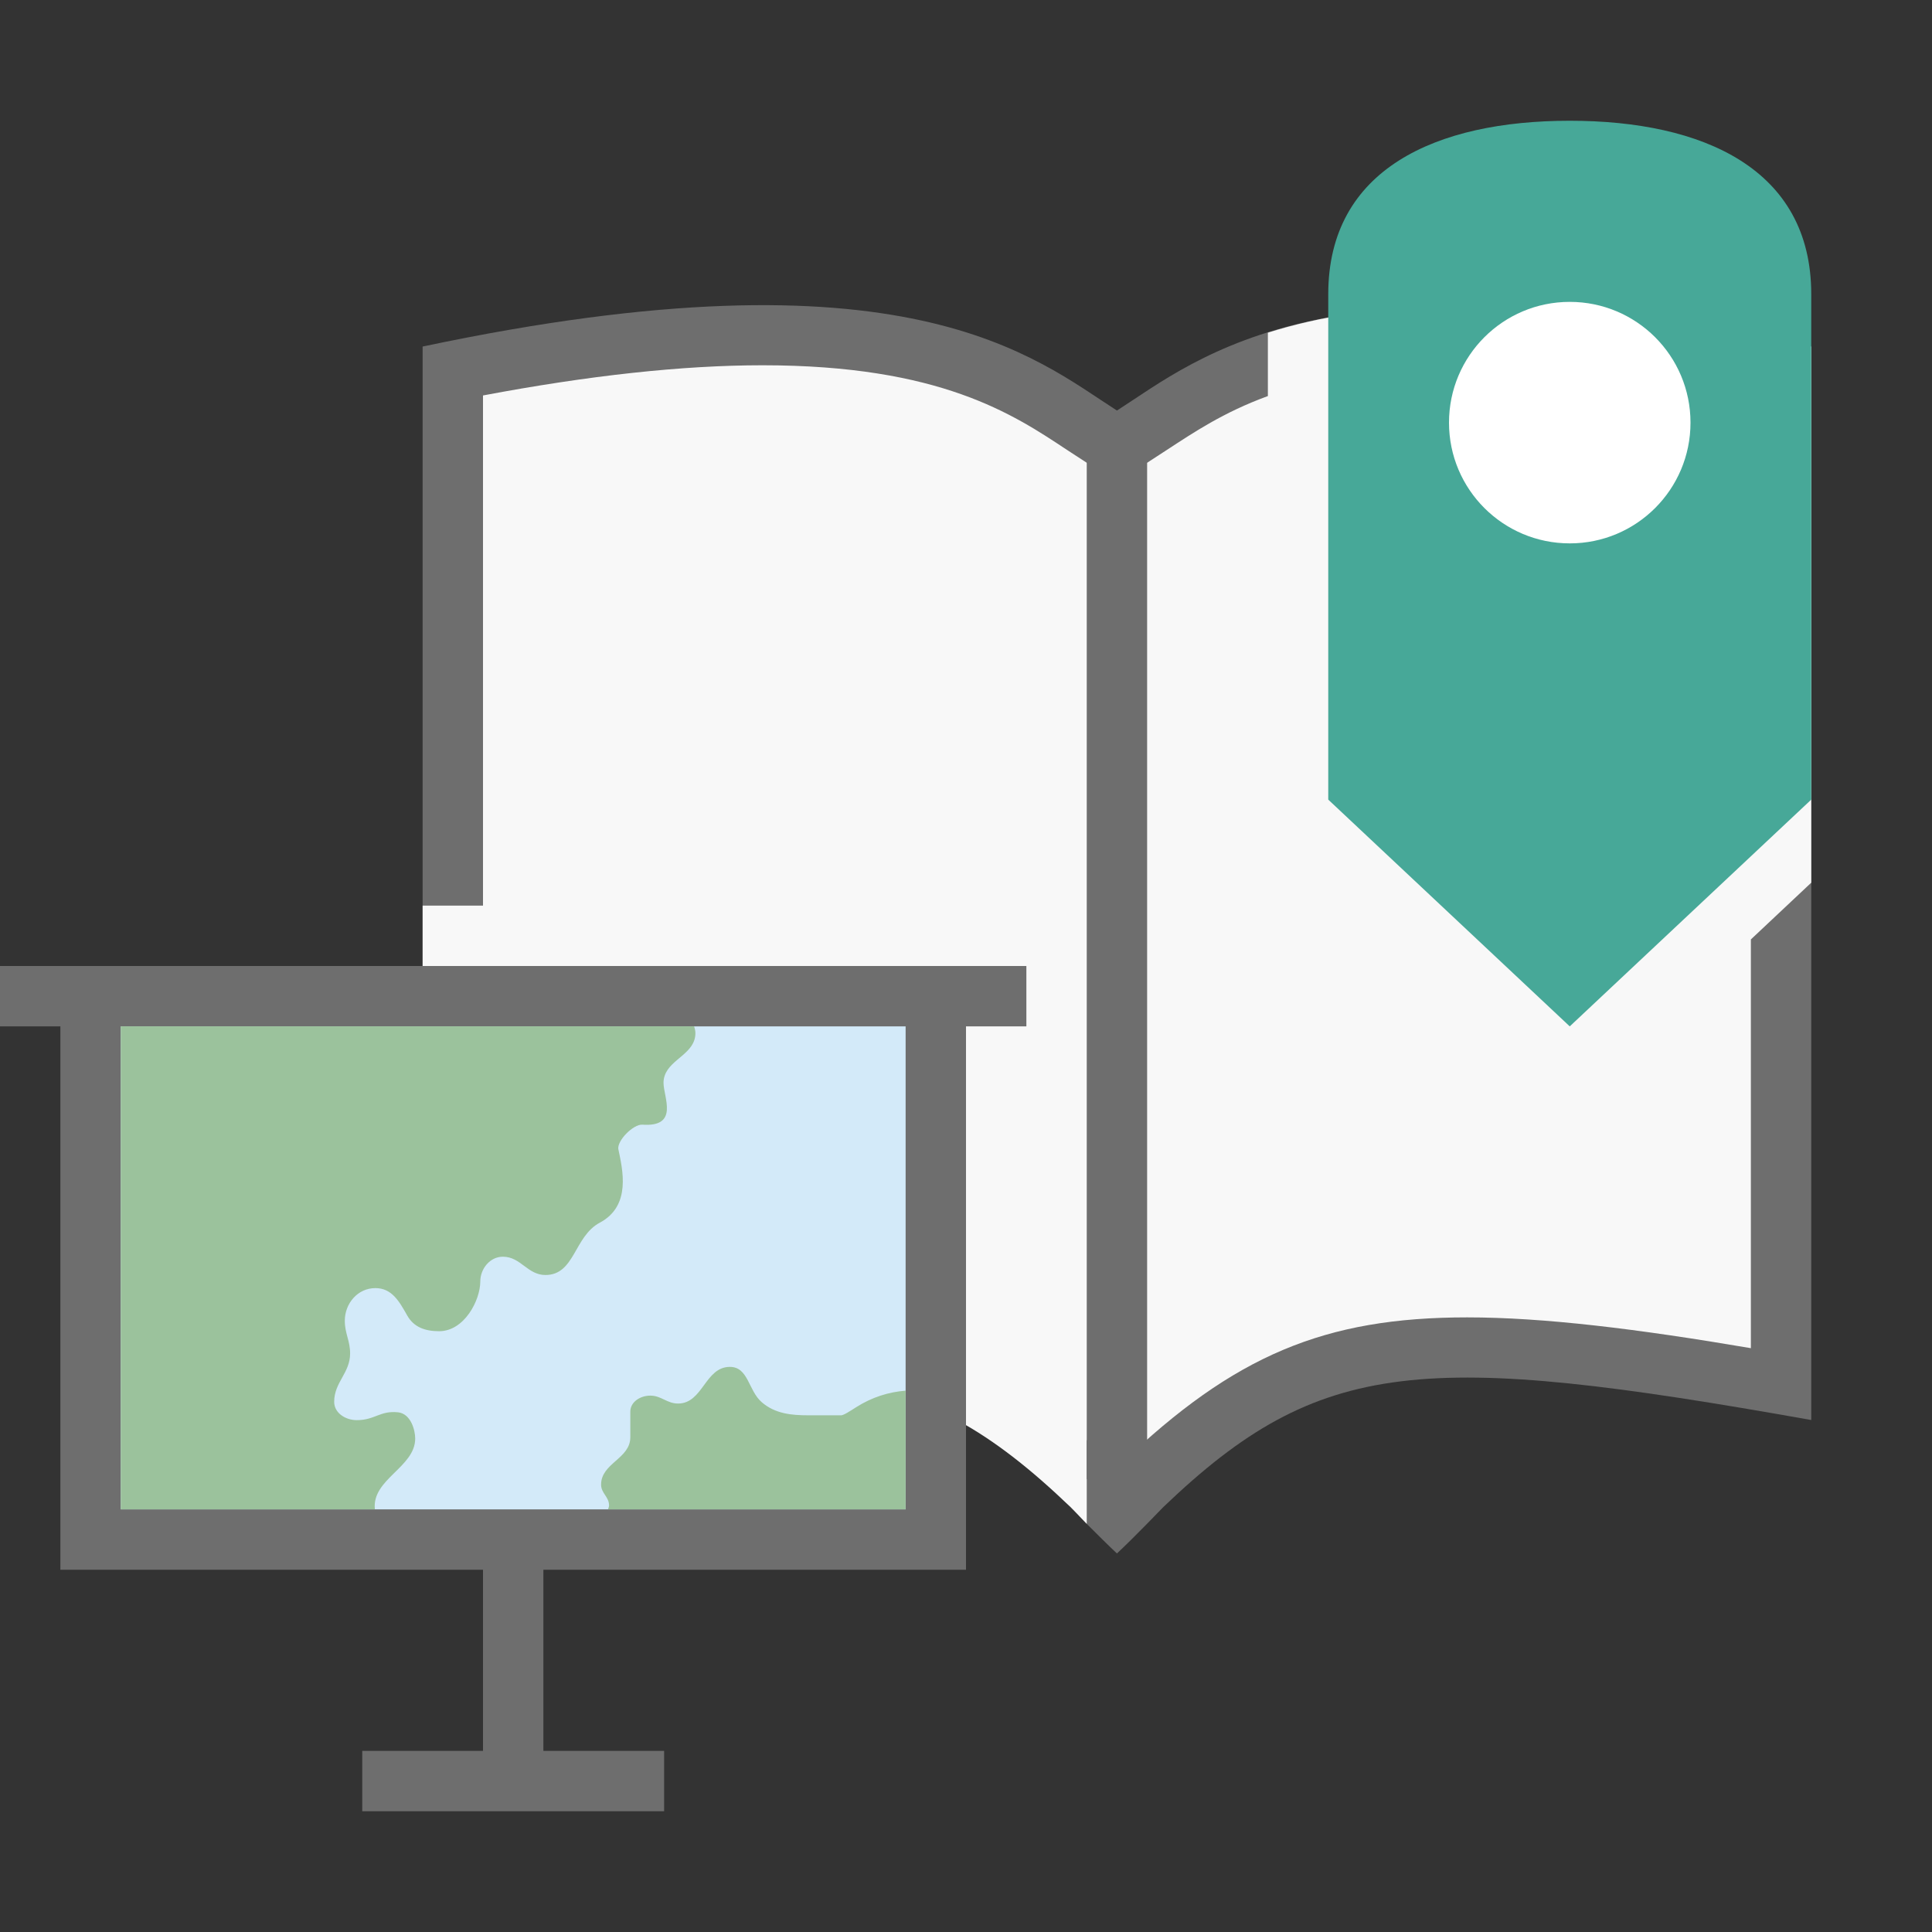<?xml version="1.0" encoding="UTF-8"?><svg id="Icons" xmlns="http://www.w3.org/2000/svg" viewBox="0 0 32 32"><rect x="0" y="0" width="32" height="32" fill="#333333" stroke="none"/><path d="M30,5.74V23.52c-6.41-1.14-8.13-1.05-10.73,1.44,0,0-.5,.52-.77,.77-.14-.13-.34-.33-.5-.49-.15-.16-.27-.28-.27-.28-2.6-2.49-4.32-2.58-10.73-1.44V5.74c8.03-1.7,10.14,.19,11.5,1.06,1.36-.87,3.47-2.76,11.5-1.06Z" style="fill:#6e6e6e;"/><path d="M30,5.74V14.62l-1,.94v6.77c-1.88-.32-3.43-.51-4.7-.51-2.36,0-3.86,.63-5.73,2.42,0,.01-.03,.04-.07,.08-.03-.03-.05-.05-.05-.05-.15-.15-.3-.29-.45-.42v1.39c-.15-.16-.27-.28-.27-.28-2.6-2.49-4.32-2.58-10.73-1.44V15h1V6.55c1.75-.33,3.3-.5,4.63-.5,2.94,0,4.15,.81,5.04,1.4l.83,.54,.83-.54c.43-.28,.93-.62,1.67-.89v-1.05c1.68-.53,4.34-.76,9,.23Z" style="fill:#f8f8f8;"/><path d="M26,2c-2.209,0-4,.797-4,2.873V13.244l4,3.756,4-3.756V4.873c0-2.075-1.791-2.873-4-2.873Z" style="fill:#47a898;"/><path d="M26,9c-1.105,0-2-.895-2-2s.895-2,2-2,2,.895,2,2v.001c-0,1.104-.895,1.999-1.999,1.999-0,0-0,0-.001,0Z" style="fill:#fff;"/><path d="M18.417,6.864c-.148,0-.282-.031-.417-.062V24.5h1V6.768c-.181,.06-.374,.097-.583,.097Z" style="fill:#6e6e6e;"/><polygon points="17 16 17 17 16 17 16 26 9 26 9 29 11 29 11 30 6 30 6 29 8 29 8 26 1 26 1 17 0 17 0 16 17 16" style="fill:#6e6e6e;"/><g><rect x="2" y="17" width="13" height="8" style="fill:#d3eaf9;"/><path d="M10.242,19.04c-.029-.144,.248-.422,.396-.412,.616,.043,.352-.454,.352-.694,0-.043,.007-.082,.02-.119,.095-.279,.508-.367,.508-.703,0-.042-.011-.077-.021-.113H2v8H6.209c-.054-.5,.668-.695,.668-1.173,0-.136-.071-.412-.286-.434-.301-.03-.379,.13-.682,.13-.187,0-.374-.119-.374-.303,0-.326,.264-.477,.264-.802,0-.211-.088-.33-.088-.541,0-.287,.214-.541,.506-.541,.275,0,.396,.221,.528,.454,.11,.196,.301,.26,.528,.26,.419,0,.682-.514,.682-.823,0-.211,.16-.411,.374-.411,.297,0,.407,.303,.705,.303,.489,0,.471-.638,.901-.867,.528-.281,.374-.887,.308-1.212Zm4.758,3.994c-.28,.021-.559,.109-.813,.27-.117,.074-.214,.138-.256,.138h-.539c-.282,0-.553-.025-.775-.217-.225-.195-.22-.585-.528-.585-.413,0-.445,.607-.858,.607-.187,0-.275-.131-.461-.131-.165,0-.33,.104-.33,.266v.423c0,.357-.484,.428-.484,.785,0,.145,.132,.2,.132,.346,0,.024-.012,.041-.016,.063h4.928l0-1.966Z" style="fill:#9bc29c;"/></g></svg>